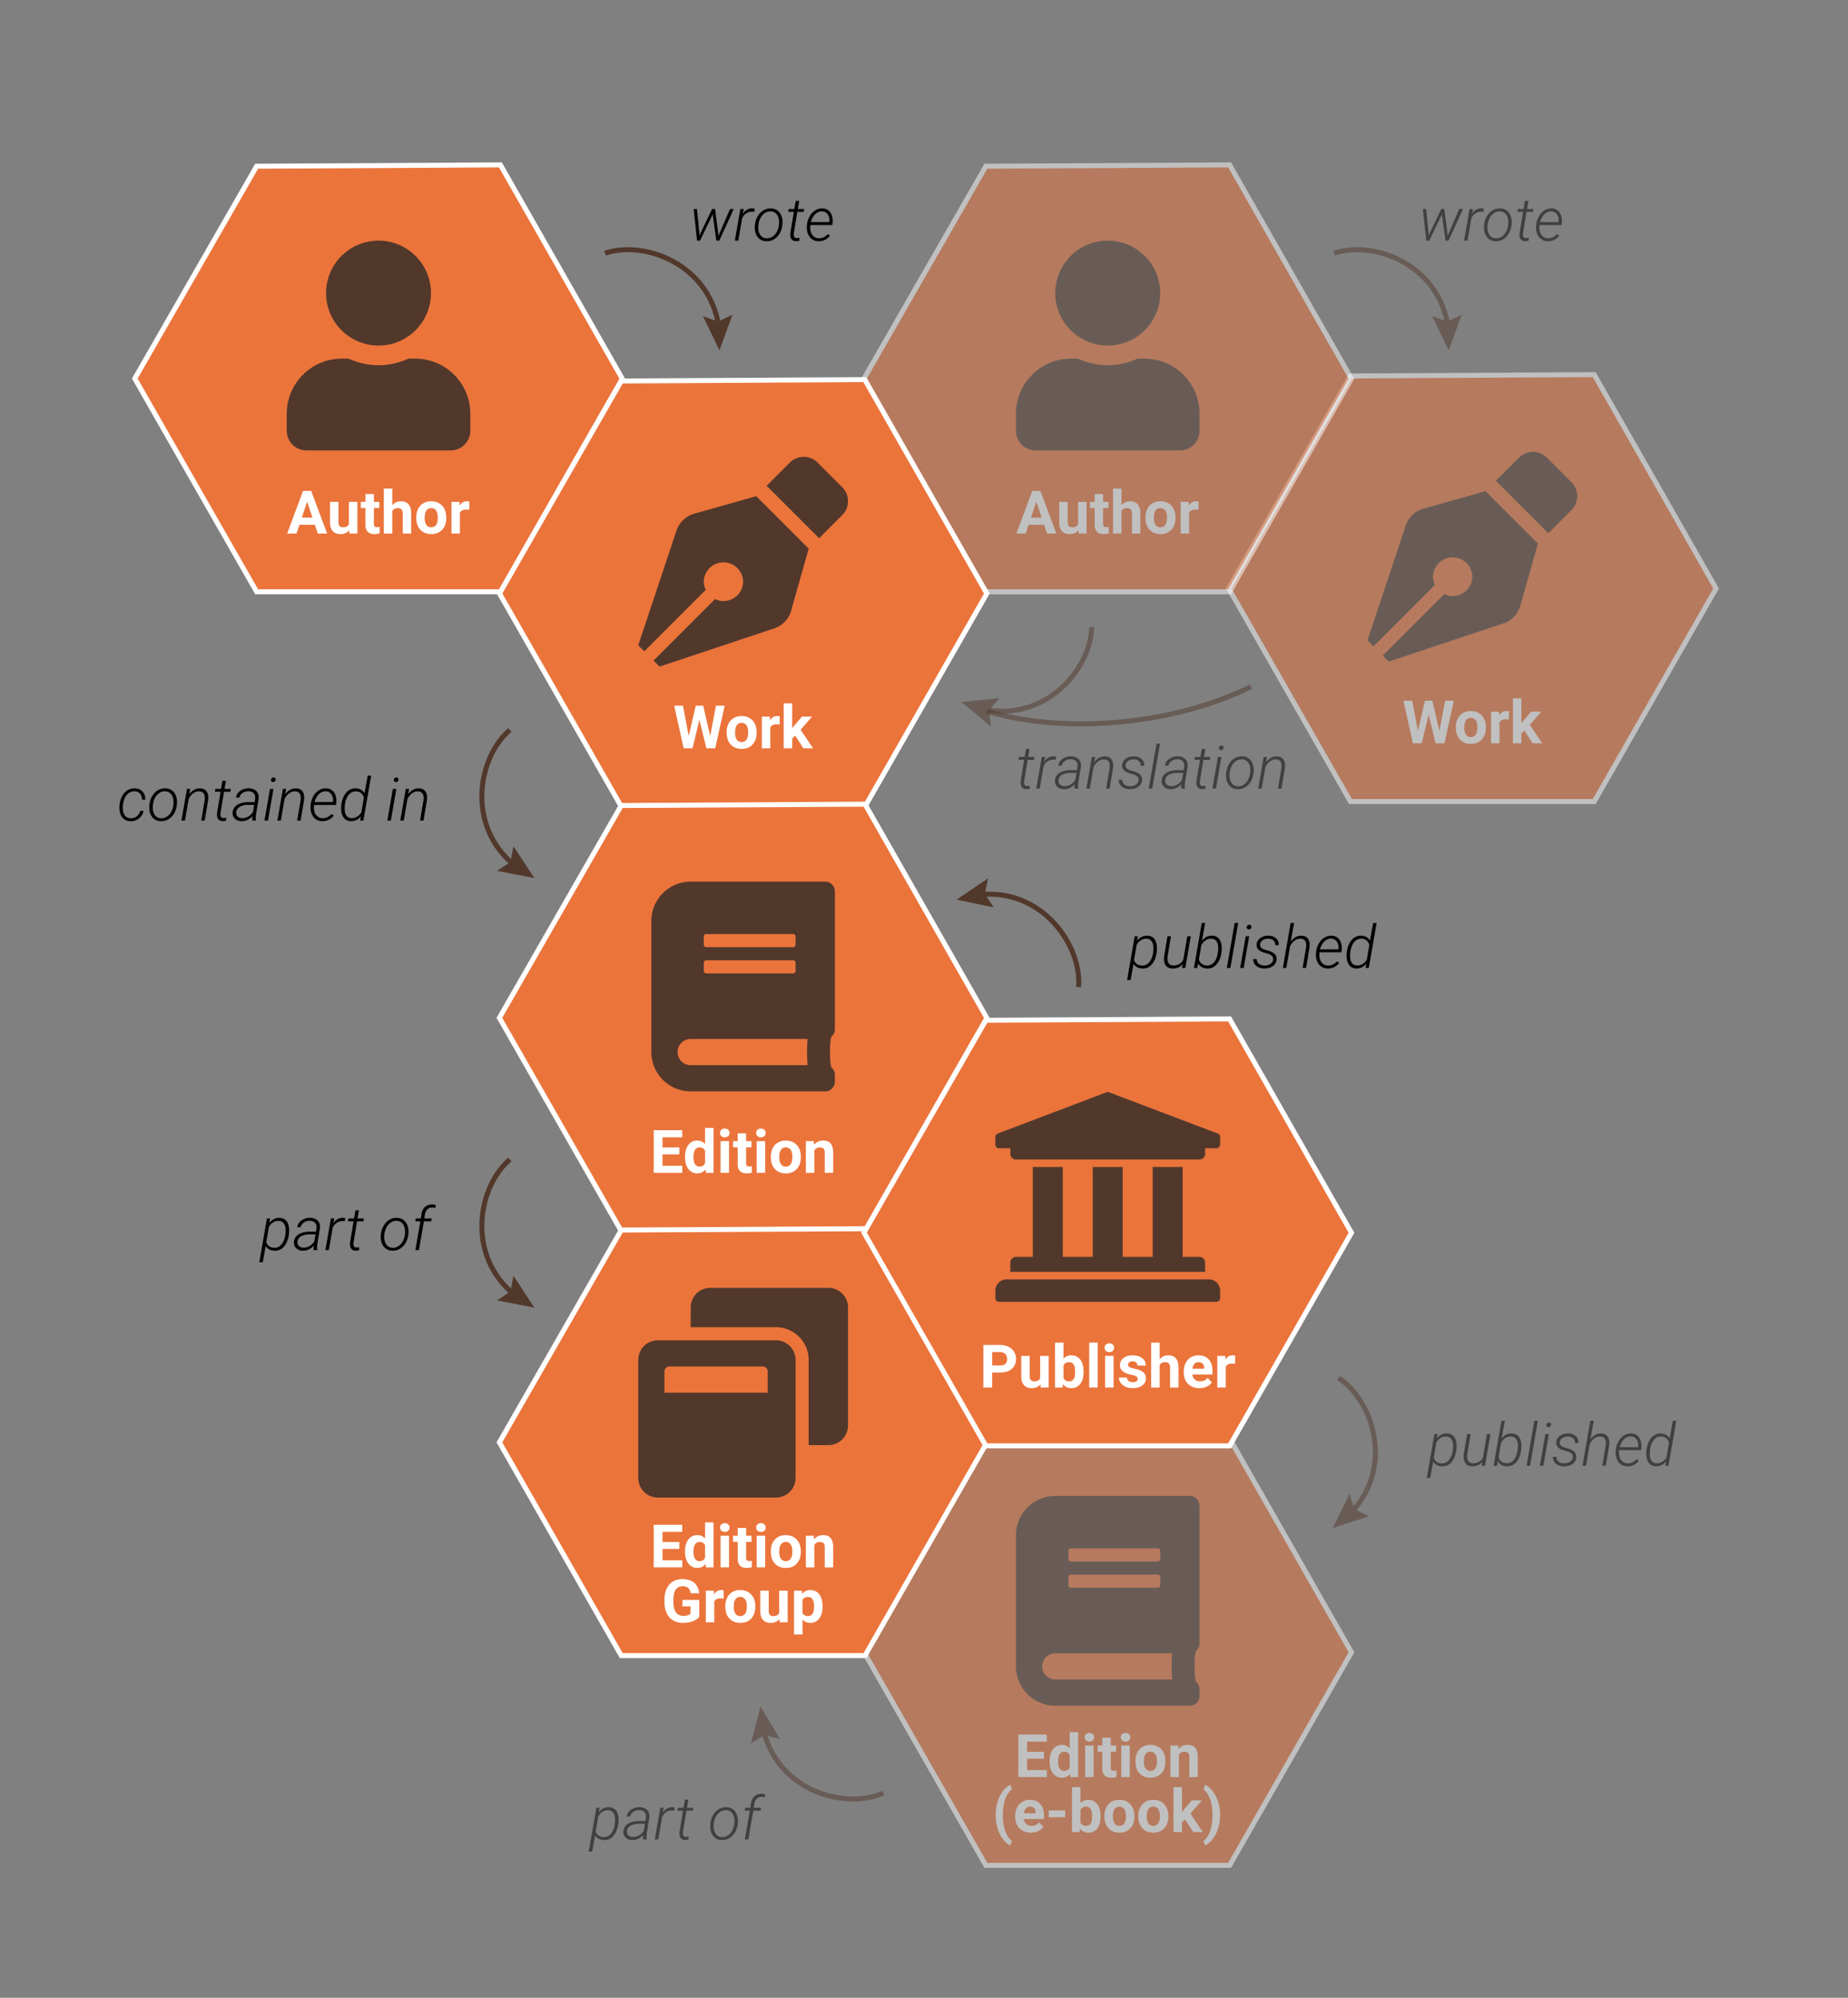<svg xmlns="http://www.w3.org/2000/svg" xml:space="preserve" width="370" height="400" style="background-color:#d3d3d3"><rect width="100%" height="100%" fill="#808080" stroke="none"/><path fill="none" stroke="#51382B" stroke-miterlimit="10" d="M121.142 50.697c7.914-2.667 20.918 2.229 22.757 14.681"/><path fill="#51382B" d="m140.741 63.293 3.022 1.108 2.895-1.405-2.605 7.162z"/><path d="M140.027 46.726v.498l.229-.545 2.314-4.834h.598l.627 4.846.035.598.24-.604 2.098-4.84h.744l-2.895 6.34h-.598l-.697-5.027-.006-.352-.135.357-2.426 5.021h-.598l-.674-6.34.656-.006.488 4.888zM151.002 42.437a2.033 2.033 0 0 0-1.688.354 1.947 1.947 0 0 0-.744 1.034l-.75 4.359h-.691l1.102-6.34h.686l-.211 1.008c.23-.375.509-.66.835-.855s.685-.289 1.075-.281c.137 0 .297.027.48.082l-.094.639zM151.154 44.956c.07-.613.258-1.175.562-1.685s.685-.897 1.14-1.163.948-.393 1.479-.381c.523.008.97.151 1.339.431s.639.66.809 1.143.228 1.017.173 1.603l-.012.111c-.117 1-.472 1.803-1.063 2.408s-1.302.898-2.13.879c-.711-.012-1.279-.273-1.705-.785s-.635-1.188-.627-2.027l.018-.334.017-.2zm.68.199c-.051.465-.017.894.103 1.286s.31.7.571.923.588.34.979.352c.422.008.808-.1 1.157-.322s.638-.537.864-.943.373-.855.439-1.348l.018-.193c.07-.754-.046-1.37-.349-1.849s-.741-.724-1.315-.735c-.625-.02-1.165.222-1.62.724s-.733 1.169-.835 2.001l-.012.104zM160.02 40.222l-.281 1.623h1.271l-.1.574h-1.271l-.703 4.23-.012.363c0 .426.195.645.586.656.121.004.311-.01.568-.041l-.029.574c-.23.066-.465.096-.703.088-.41-.008-.709-.151-.896-.431s-.256-.685-.205-1.216l.697-4.225h-1.137l.105-.574h1.125l.287-1.623h.698zM163.875 48.302c-.508-.008-.947-.149-1.318-.425s-.644-.65-.817-1.125-.235-.987-.185-1.538l.018-.199c.055-.586.229-1.144.521-1.673s.664-.934 1.113-1.213.93-.413 1.441-.401c.473.008.872.137 1.198.387s.563.598.712 1.043.195.938.141 1.477l-.047.428h-4.389l-.018.141c-.059.426-.027.833.094 1.222s.319.697.595.926.606.347.993.354c.375.012.713-.061 1.014-.217s.578-.365.832-.627l.41.334c-.285.367-.624.646-1.017.835s-.822.279-1.291.271zm.738-5.977c-.508-.02-.963.16-1.365.539s-.705.912-.908 1.6l3.68.006.018-.088c.07-.555-.027-1.032-.293-1.433s-.643-.608-1.132-.624z"/><g opacity=".5"><path fill="none" stroke="#51382B" stroke-miterlimit="10" d="M267.142 50.697c7.914-2.667 20.918 2.229 22.757 14.681"/><path fill="#51382B" d="m286.741 63.293 3.022 1.108 2.895-1.405-2.605 7.162z"/></g><g opacity=".5"><path d="M286.027 46.726v.498l.229-.545 2.314-4.834h.598l.627 4.846.035.598.24-.604 2.098-4.84h.744l-2.895 6.34h-.598l-.697-5.027-.006-.352-.135.357-2.426 5.021h-.598l-.674-6.34.656-.006.488 4.888zM297.002 42.437a2.033 2.033 0 0 0-1.688.354 1.947 1.947 0 0 0-.744 1.034l-.75 4.359h-.691l1.102-6.34h.686l-.211 1.008c.23-.375.509-.66.835-.855s.685-.289 1.075-.281c.137 0 .297.027.48.082l-.094.639zM297.154 44.956c.07-.613.258-1.175.562-1.685s.685-.897 1.14-1.163.948-.393 1.479-.381c.523.008.97.151 1.339.431s.639.66.809 1.143.228 1.017.173 1.603l-.012.111c-.117 1-.472 1.803-1.063 2.408s-1.302.898-2.13.879c-.711-.012-1.279-.273-1.705-.785s-.635-1.188-.627-2.027l.018-.334.017-.2zm.68.199c-.051.465-.017.894.103 1.286s.31.7.571.923.588.34.979.352c.422.008.808-.1 1.157-.322s.638-.537.864-.943.373-.855.439-1.348l.018-.193c.07-.754-.046-1.37-.349-1.849s-.741-.724-1.315-.735c-.625-.02-1.165.222-1.62.724s-.733 1.169-.835 2.001l-.012.104zM306.02 40.222l-.281 1.623h1.271l-.1.574h-1.271l-.703 4.23-.012.363c0 .426.195.645.586.656.121.004.311-.01.568-.041l-.029.574c-.23.066-.465.096-.703.088-.41-.008-.709-.151-.896-.431s-.256-.685-.205-1.216l.697-4.225h-1.137l.105-.574h1.125l.287-1.623h.698zM309.875 48.302c-.508-.008-.947-.149-1.318-.425s-.644-.65-.817-1.125-.235-.987-.185-1.538l.018-.199c.055-.586.229-1.144.521-1.673s.664-.934 1.113-1.213.93-.413 1.441-.401c.473.008.872.137 1.198.387s.563.598.712 1.043.195.938.141 1.477l-.047.428h-4.389l-.018.141c-.059.426-.027.833.094 1.222s.319.697.595.926.606.347.993.354c.375.012.713-.061 1.014-.217s.578-.365.832-.627l.41.334c-.285.367-.624.646-1.017.835s-.822.279-1.291.271zm.738-5.977c-.508-.02-.963.16-1.365.539s-.705.912-.908 1.6l3.68.006.018-.088c.07-.555-.027-1.032-.293-1.433s-.643-.608-1.132-.624z"/></g><path fill="none" stroke="#51382B" stroke-miterlimit="10" d="M102.079 146.154c-6.356 5.416-8.846 19.086.888 27.067"/><path fill="#51382B" d="m99.504 174.363 2.695-1.76.604-3.162 4.184 6.371z"/><path d="M26.152 163.831c.461.016.868-.112 1.222-.384s.589-.638.706-1.099h.662c-.117.629-.425 1.136-.923 1.521s-1.065.569-1.702.554c-.512-.012-.941-.152-1.289-.422s-.599-.643-.753-1.119-.204-1.014-.149-1.611l.023-.252c.047-.41.147-.809.302-1.195s.36-.729.618-1.028.565-.535.923-.709.761-.255 1.21-.243c.648.016 1.164.234 1.547.656s.562.957.539 1.605l-.662-.006c.008-.488-.119-.883-.381-1.184s-.619-.459-1.072-.475c-.484-.016-.912.125-1.283.422s-.65.717-.838 1.26-.275 1.119-.264 1.729c.012.629.152 1.112.422 1.45s.65.514 1.142.53zM29.92 161.071c.07-.613.258-1.175.562-1.685s.685-.897 1.14-1.163.948-.393 1.479-.381c.523.008.97.151 1.339.431s.639.66.809 1.143.228 1.017.173 1.603l-.012.111c-.117 1-.472 1.803-1.063 2.408s-1.302.898-2.13.879c-.711-.012-1.279-.273-1.705-.785s-.635-1.188-.627-2.027l.018-.334.017-.2zm.68.2c-.051.465-.017.894.103 1.286s.31.7.571.923.588.34.979.352c.422.008.808-.1 1.157-.322s.638-.537.864-.943.373-.855.439-1.348l.018-.193c.07-.754-.046-1.37-.349-1.849s-.741-.724-1.315-.735c-.625-.02-1.165.222-1.62.724s-.733 1.169-.835 2.001l-.012.104zM38.1 157.96l-.211 1.084c.281-.391.606-.69.976-.899s.765-.31 1.187-.302c.609.016 1.053.229 1.33.639s.375.975.293 1.693l-.691 4.125h-.691l.691-4.133c.023-.222.027-.437.012-.644-.066-.695-.445-1.052-1.137-1.071a1.88 1.88 0 0 0-1.148.366c-.355.252-.668.631-.938 1.139l-.75 4.343h-.693l1.102-6.34h.668zM45.236 156.337l-.281 1.623h1.271l-.1.574h-1.271l-.703 4.23-.012.363c0 .426.195.645.586.656.121.004.311-.01.568-.041l-.029.574c-.23.066-.465.096-.703.088-.41-.008-.709-.151-.896-.431s-.256-.685-.205-1.216l.697-4.225h-1.137l.105-.574h1.125l.287-1.623h.698zM50.521 164.3a2.456 2.456 0 0 1-.018-.445l.053-.439c-.293.316-.628.564-1.005.744s-.784.266-1.222.258c-.535-.008-.97-.177-1.304-.507s-.483-.745-.448-1.245c.031-.418.175-.78.431-1.087s.62-.545 1.093-.715 1.002-.255 1.588-.255l1.295.006.105-.727c.047-.434-.047-.781-.281-1.043s-.58-.4-1.037-.416c-.461-.008-.862.106-1.204.343s-.556.548-.642.935h-.685c.078-.555.363-1.007.855-1.356s1.074-.521 1.746-.513c.652.016 1.155.213 1.509.592s.497.871.431 1.477l-.527 3.188-.047.51a2.4 2.4 0 0 0 .047.627l-.012.07h-.721zm-2.074-.492c.43.016.841-.087 1.233-.308s.718-.536.976-.943l.24-1.403-1.119-.006c-.711 0-1.291.126-1.74.379s-.697.613-.744 1.083c-.035.344.056.628.272.851.217.224.511.339.882.347zM53.65 164.3h-.703l1.107-6.34h.697l-1.101 6.34zm.598-8.174c.02-.254.188-.414.504-.48.152.027.261.075.325.144s.106.181.126.337c-.039.148-.096.257-.17.325s-.186.118-.334.149c-.316-.047-.467-.205-.451-.475zM57.307 157.96l-.211 1.084c.281-.391.606-.69.976-.899s.765-.31 1.187-.302c.609.016 1.053.229 1.33.639s.375.975.293 1.693l-.691 4.125H59.5l.691-4.133c.023-.222.027-.437.012-.644-.066-.695-.445-1.052-1.137-1.071a1.88 1.88 0 0 0-1.148.366c-.355.252-.668.631-.938 1.139l-.75 4.343h-.691l1.102-6.34h.666zM64.502 164.417c-.508-.008-.947-.149-1.318-.425s-.644-.65-.817-1.125-.235-.987-.185-1.538l.018-.199c.055-.586.229-1.144.521-1.673s.664-.934 1.113-1.213.93-.413 1.441-.401c.473.008.872.137 1.198.387s.563.598.712 1.043.195.938.141 1.477l-.047.428H62.89l-.018.141c-.059.426-.027.833.094 1.222s.319.697.595.926.606.347.993.354c.375.012.713-.061 1.014-.217s.578-.365.832-.627l.41.334c-.285.367-.624.646-1.017.835s-.822.279-1.291.271zm.738-5.977c-.508-.02-.963.16-1.365.539s-.705.912-.908 1.6l3.68.006.018-.088c.07-.555-.027-1.032-.293-1.433s-.643-.608-1.132-.624zM68.34 161.112c.09-.664.271-1.253.545-1.767s.608-.896 1.005-1.146.841-.369 1.333-.357c.375.008.717.095 1.025.261s.553.417.732.753l.645-3.557h.691l-1.564 9h-.65l.158-.844c-.551.664-1.234.984-2.051.961-.59-.016-1.052-.245-1.386-.688s-.509-1.04-.524-1.79a4.637 4.637 0 0 1 .029-.703l.012-.123zm.703.117c-.031.261-.043.54-.035.836.016.534.14.954.372 1.26.232.306.563.467.993.482.434.012.814-.087 1.143-.298.328-.211.605-.491.832-.842l.51-2.981c-.113-.378-.3-.675-.56-.892-.26-.216-.591-.33-.993-.342-.594-.02-1.089.208-1.485.681s-.651 1.131-.765 1.973l-.012.123zM78.254 164.3h-.703l1.107-6.34h.697l-1.101 6.34zm.598-8.174c.02-.254.188-.414.504-.48.152.027.261.075.325.144s.106.181.126.337c-.039.148-.096.257-.17.325s-.186.118-.334.149c-.317-.047-.467-.205-.451-.475zM81.91 157.96l-.211 1.084c.281-.391.606-.69.976-.899s.765-.31 1.187-.302c.609.016 1.053.229 1.33.639s.375.975.293 1.693l-.691 4.125h-.691l.691-4.133c.023-.222.027-.437.012-.644-.066-.695-.445-1.052-1.137-1.071a1.88 1.88 0 0 0-1.148.366c-.355.252-.668.631-.938 1.139l-.75 4.343h-.691l1.102-6.34h.666z"/><path fill="none" stroke="#51382B" stroke-miterlimit="10" d="M102.079 232.154c-6.356 5.416-8.846 19.086.888 27.067"/><path fill="#51382B" d="m99.504 260.362 2.695-1.759.604-3.163 4.184 6.372z"/><path d="M55.004 250.423c-.363-.008-.706-.085-1.028-.231s-.583-.376-.782-.688l-.586 3.234h-.691l1.523-8.777h.645l-.164.896c.551-.699 1.24-1.037 2.068-1.014.594.016 1.057.236 1.389.662s.504 1.029.516 1.811c.004.246-.008.484-.035.715l-.023.164c-.098.684-.281 1.273-.551 1.77s-.598.866-.984 1.11-.821.36-1.297.348zm2.156-3.39.035-.556c.012-.625-.102-1.114-.34-1.469s-.592-.541-1.061-.556a1.993 1.993 0 0 0-1.116.301c-.334.209-.616.512-.847.91l-.521 3.049c.125.359.323.632.595.82.271.187.597.287.976.298.566.02 1.046-.192 1.438-.635.393-.443.657-1.061.794-1.853l.047-.309zM62.797 250.3a2.456 2.456 0 0 1-.018-.445l.053-.439c-.293.316-.628.564-1.005.744s-.784.266-1.222.258c-.535-.008-.97-.177-1.304-.507s-.483-.745-.448-1.245c.031-.418.175-.78.431-1.087s.62-.545 1.093-.715 1.002-.255 1.588-.255l1.295.006.105-.727c.047-.434-.047-.781-.281-1.043s-.58-.4-1.037-.416c-.461-.008-.862.106-1.204.343s-.556.548-.642.935h-.686c.078-.555.363-1.007.855-1.356s1.074-.521 1.746-.513c.652.016 1.155.213 1.509.592s.497.871.431 1.477l-.527 3.188-.047.51a2.4 2.4 0 0 0 .047.627l-.012.07h-.72zm-2.074-.492c.43.016.841-.087 1.233-.308s.718-.536.976-.943l.24-1.403-1.119-.006c-.711 0-1.291.126-1.74.379s-.697.613-.744 1.083c-.035.344.056.628.272.851.217.224.511.339.882.347zM69.02 244.552a2.033 2.033 0 0 0-1.688.354 1.947 1.947 0 0 0-.744 1.034l-.75 4.359h-.691l1.102-6.34h.686l-.211 1.008c.23-.375.509-.66.835-.855s.685-.289 1.075-.281c.137 0 .297.027.48.082l-.094.639zM71.867 242.337l-.281 1.623h1.271l-.1.574h-1.271l-.703 4.23-.012.363c0 .426.195.645.586.656.121.004.311-.01.568-.041l-.029.574c-.23.066-.465.096-.703.088-.41-.008-.709-.151-.896-.431s-.256-.685-.205-1.216l.697-4.225h-1.137l.105-.574h1.125l.287-1.623h.698zM76.268 247.071c.07-.613.258-1.175.562-1.685s.685-.897 1.14-1.163.948-.393 1.479-.381c.523.008.97.151 1.339.431s.639.66.809 1.143.228 1.017.173 1.603l-.012.111c-.117 1-.472 1.803-1.063 2.408s-1.302.898-2.13.879c-.711-.012-1.279-.273-1.705-.785s-.635-1.188-.627-2.027l.018-.334.017-.2zm.679.2c-.051.465-.017.894.103 1.286s.31.7.571.923.588.34.979.352c.422.008.808-.1 1.157-.322s.638-.537.864-.943.373-.855.439-1.348l.018-.193c.07-.754-.046-1.37-.349-1.849s-.741-.724-1.315-.735c-.625-.02-1.165.222-1.62.724s-.733 1.169-.835 2.001l-.012.104zM83.164 250.3l1.002-5.766h-1.02l.105-.574h1.014l.123-.861c.098-.621.335-1.102.712-1.441s.847-.506 1.409-.498c.227.008.482.047.768.117l-.123.58a2.41 2.41 0 0 0-.627-.088c-.391 0-.714.127-.97.381s-.417.607-.483 1.061l-.111.75h1.471l-.105.574H84.87l-1.002 5.766h-.704z"/><g opacity=".5"><path fill="none" stroke="#51382B" stroke-miterlimit="10" d="M176.851 359.01c-7.642 3.368-21.034-.336-23.986-12.572"/><path fill="#51382B" d="m156.197 348.229-3.11-.832-2.757 1.662 1.95-7.369z"/></g><g opacity=".5"><path d="M120.962 368.423c-.363-.008-.706-.085-1.028-.231s-.583-.376-.782-.688l-.586 3.234h-.691l1.523-8.777h.645l-.164.896c.551-.699 1.24-1.037 2.068-1.014.594.016 1.057.236 1.389.662s.504 1.029.516 1.811c.004.246-.008.484-.035.715l-.023.164c-.098.684-.281 1.273-.551 1.77s-.598.866-.984 1.11-.821.36-1.297.348zm2.156-3.39.035-.556c.012-.624-.102-1.114-.34-1.47-.238-.354-.592-.54-1.061-.556-.41-.008-.782.093-1.116.302s-.616.512-.847.91l-.521 3.049c.125.359.323.633.595.82.271.187.597.286.976.298.566.02 1.046-.192 1.438-.635.393-.443.657-1.061.794-1.853l.047-.309zM128.755 368.3a2.456 2.456 0 0 1-.018-.445l.053-.439c-.293.316-.628.564-1.005.744s-.784.266-1.222.258c-.535-.008-.97-.177-1.304-.507s-.483-.745-.448-1.245c.031-.418.175-.78.431-1.087s.62-.545 1.093-.715 1.002-.255 1.588-.255l1.295.006.105-.727c.047-.434-.047-.781-.281-1.043s-.58-.4-1.037-.416c-.461-.008-.862.106-1.204.343s-.556.548-.642.935h-.686c.078-.555.363-1.007.855-1.356s1.074-.521 1.746-.513c.652.016 1.155.213 1.509.592s.497.871.431 1.477l-.527 3.188-.047.51a2.4 2.4 0 0 0 .047.627l-.012.07h-.72zm-2.074-.492c.43.016.841-.087 1.233-.308.393-.222.718-.536.976-.943l.24-1.403-1.119-.006c-.711 0-1.291.126-1.74.379s-.697.613-.744 1.083c-.035.345.056.629.272.852.217.223.511.338.882.346zM134.978 362.552a2.033 2.033 0 0 0-1.688.354 1.947 1.947 0 0 0-.744 1.034l-.75 4.359h-.691l1.102-6.34h.686l-.211 1.008c.23-.375.509-.66.835-.855s.685-.289 1.075-.281c.137 0 .297.027.48.082l-.094.639zM137.825 360.337l-.281 1.623h1.271l-.1.574h-1.271l-.703 4.23-.012.363c0 .426.195.645.586.656.121.004.311-.01.568-.041l-.029.574c-.23.066-.465.096-.703.088-.41-.008-.709-.151-.896-.431s-.256-.685-.205-1.216l.697-4.225h-1.137l.105-.574h1.125l.287-1.623h.698zM142.226 365.071c.07-.613.258-1.175.562-1.685s.685-.897 1.14-1.163.948-.393 1.479-.381c.523.008.97.151 1.339.431s.639.66.809 1.143.228 1.017.173 1.603l-.012.111c-.117 1-.472 1.803-1.063 2.408s-1.302.898-2.13.879c-.711-.012-1.279-.273-1.705-.785s-.635-1.188-.627-2.027l.018-.334.017-.2zm.679.2c-.051.465-.017.894.103 1.286s.31.7.571.923.588.34.979.352c.422.008.808-.1 1.157-.322s.638-.537.864-.943.373-.855.439-1.348l.018-.193c.07-.754-.046-1.37-.349-1.849s-.741-.724-1.315-.735c-.625-.02-1.165.222-1.62.724s-.733 1.169-.835 2.001l-.012.104zM149.122 368.3l1.002-5.766h-1.02l.105-.574h1.014l.123-.861c.098-.621.335-1.102.712-1.441s.847-.506 1.409-.498c.227.008.482.047.768.117l-.123.58a2.41 2.41 0 0 0-.627-.088c-.391 0-.714.127-.97.381s-.417.607-.483 1.061l-.111.75h1.471l-.105.574h-1.459l-1.002 5.766h-.704z"/></g><g opacity=".5"><path fill="none" stroke="#51382B" stroke-miterlimit="10" d="M218.564 125.576c-.16 8.349-9.156 18.939-21.499 16.469"/><path fill="#51382B" d="m200.094 139.775-2.064 2.471.347 3.2-5.863-4.87z"/></g><g opacity=".5"><path d="m206.137 149.933-.281 1.623h1.271l-.1.574h-1.271l-.703 4.23-.012.363c0 .426.195.645.586.656.121.004.311-.01.568-.041l-.029.574c-.23.066-.465.096-.703.088-.41-.008-.709-.151-.896-.431s-.256-.685-.205-1.216l.697-4.225h-1.137l.105-.574h1.125l.287-1.623h.698zM211.352 152.147a2.033 2.033 0 0 0-1.688.354 1.947 1.947 0 0 0-.744 1.034l-.75 4.359h-.691l1.102-6.34h.686l-.211 1.008c.23-.375.509-.66.835-.855s.685-.289 1.075-.281c.137 0 .297.027.48.082l-.094.639zM215.16 157.896a2.456 2.456 0 0 1-.018-.445l.053-.439c-.293.316-.628.564-1.005.744s-.784.266-1.222.258c-.535-.008-.97-.177-1.304-.507s-.483-.745-.448-1.245c.031-.418.175-.78.431-1.087s.62-.545 1.093-.715 1.002-.255 1.588-.255l1.295.006.105-.727c.047-.434-.047-.781-.281-1.043s-.58-.4-1.037-.416c-.461-.008-.862.106-1.204.343s-.556.548-.642.935h-.686c.078-.555.363-1.007.855-1.356s1.074-.521 1.746-.513c.652.016 1.155.213 1.509.592s.497.871.431 1.477l-.527 3.188-.047.51a2.4 2.4 0 0 0 .047.627l-.012.07h-.72zm-2.074-.493c.43.016.841-.087 1.233-.308s.718-.536.976-.943l.24-1.403-1.119-.006c-.711 0-1.291.126-1.74.379s-.697.613-.744 1.083c-.035.344.056.628.272.851.217.224.511.34.882.347zM219.279 151.556l-.211 1.084c.281-.391.606-.69.976-.899s.765-.31 1.187-.302c.609.016 1.053.229 1.33.639s.375.975.293 1.693l-.691 4.125h-.691l.691-4.133c.023-.222.027-.437.012-.644-.066-.695-.445-1.052-1.137-1.071a1.88 1.88 0 0 0-1.148.366c-.355.252-.668.631-.938 1.139l-.75 4.343h-.691l1.102-6.34h.666zM227.969 156.243c.062-.539-.266-.93-.984-1.172l-1.008-.299c-.926-.312-1.363-.834-1.312-1.564.027-.527.271-.956.729-1.286s1.005-.491 1.638-.483c.621.008 1.125.183 1.512.524s.566.798.539 1.368h-.691c.023-.379-.095-.688-.354-.926s-.604-.361-1.034-.369c-.445 0-.82.104-1.125.313s-.477.485-.516.829c-.059.504.25.857.926 1.061l.732.211.393.135c.883.332 1.299.873 1.248 1.623-.031.508-.251.925-.659 1.251s-.935.509-1.579.548l-.24.006c-.426-.008-.811-.091-1.154-.249s-.607-.38-.791-.665-.264-.613-.24-.984l.697.006c0 .398.135.713.404.943s.641.35 1.113.357c.469 0 .867-.106 1.195-.319s.514-.499.561-.859zM230.693 157.896h-.703l1.564-9h.703l-1.564 9zM236.523 157.896a2.456 2.456 0 0 1-.018-.445l.053-.439c-.293.316-.628.564-1.005.744s-.784.266-1.222.258c-.535-.008-.97-.177-1.304-.507s-.483-.745-.448-1.245c.031-.418.175-.78.431-1.087s.62-.545 1.093-.715 1.002-.255 1.588-.255l1.295.006.105-.727c.047-.434-.047-.781-.281-1.043s-.58-.4-1.037-.416c-.461-.008-.862.106-1.204.343s-.556.548-.642.935h-.686c.078-.555.363-1.007.855-1.356s1.074-.521 1.746-.513c.652.016 1.155.213 1.509.592s.497.871.431 1.477l-.527 3.188-.047.51a2.4 2.4 0 0 0 .047.627l-.012.07h-.72zm-2.074-.493c.43.016.841-.087 1.233-.308s.718-.536.976-.943l.24-1.403-1.119-.006c-.711 0-1.291.126-1.74.379s-.697.613-.744 1.083c-.035.344.056.628.272.851.217.224.511.34.882.347zM241.328 149.933l-.281 1.623h1.271l-.1.574h-1.271l-.703 4.23-.012.363c0 .426.195.645.586.656.121.004.311-.01.568-.041l-.029.574c-.23.066-.465.096-.703.088-.41-.008-.709-.151-.896-.431s-.256-.685-.205-1.216l.697-4.225h-1.137l.105-.574h1.125l.287-1.623h.698zM243.449 157.896h-.703l1.107-6.34h.697l-1.101 6.34zm.598-8.174c.02-.254.188-.414.504-.48.152.027.261.075.325.144s.106.181.126.337c-.039.148-.096.257-.17.325s-.186.118-.334.149c-.316-.048-.467-.206-.451-.475zM245.506 154.667c.07-.613.258-1.175.562-1.685s.685-.897 1.14-1.163.948-.393 1.479-.381c.523.008.97.151 1.339.431s.639.66.809 1.143.228 1.017.173 1.603l-.012.111c-.117 1-.472 1.803-1.063 2.408s-1.302.898-2.13.879c-.711-.012-1.279-.273-1.705-.785s-.635-1.188-.627-2.027l.018-.334.017-.2zm.68.199c-.051.465-.017.894.103 1.286s.31.7.571.923.588.34.979.352c.422.008.808-.1 1.157-.322s.638-.537.864-.943.373-.855.439-1.348l.018-.193c.07-.754-.046-1.37-.349-1.849s-.741-.724-1.315-.735c-.625-.02-1.165.222-1.62.724s-.733 1.169-.835 2.001l-.012.104zM253.686 151.556l-.211 1.084c.281-.391.606-.69.976-.899s.765-.31 1.187-.302c.609.016 1.053.229 1.33.639s.375.975.293 1.693l-.691 4.125h-.691l.691-4.133c.023-.222.027-.437.012-.644-.066-.695-.445-1.052-1.137-1.071a1.88 1.88 0 0 0-1.148.366c-.355.252-.668.631-.938 1.139l-.75 4.343h-.691l1.102-6.34h.666z"/></g><path fill="none" stroke="#51382B" stroke-miterlimit="10" d="M250.455 137.49c-16.041 7.882-37.576 9.464-52.865 4.918" opacity=".5"/><path fill="none" stroke="#51382B" stroke-miterlimit="10" d="M215.955 197.632c.665-8.323-7.241-19.75-19.768-18.511"/><path fill="#51382B" d="m197.829 175.865-.661 3.15 1.81 2.663-7.464-1.546z"/><path d="M228.752 193.923c-.363-.008-.706-.085-1.028-.231s-.583-.376-.782-.688l-.586 3.234h-.691l1.523-8.777h.645l-.164.896c.551-.699 1.24-1.037 2.068-1.014.594.016 1.057.236 1.389.662s.504 1.029.516 1.811c.004.246-.008.484-.035.715l-.023.164c-.098.684-.281 1.273-.551 1.77s-.598.866-.984 1.11-.82.36-1.297.348zm2.156-3.39.035-.556c.012-.625-.102-1.114-.34-1.469s-.592-.541-1.061-.556a1.993 1.993 0 0 0-1.116.301c-.334.209-.616.512-.847.91l-.521 3.049c.125.359.323.632.595.82.271.187.597.287.976.298.566.02 1.046-.192 1.438-.635.393-.443.657-1.061.794-1.853l.047-.309zM236.809 193.003c-.504.633-1.199.938-2.086.914-.598-.012-1.043-.228-1.336-.647s-.398-1.003-.316-1.749l.68-4.061h.691l-.674 4.078c-.023.211-.025.42-.006.627.027.359.135.637.322.832s.445.299.773.311c.469.02.902-.089 1.301-.325s.656-.546.773-.929l.785-4.594h.703l-1.102 6.34h-.68l.172-.797zM244.561 190.659c-.137 1.008-.458 1.809-.964 2.402s-1.132.881-1.878.861c-.414-.008-.778-.1-1.093-.275s-.556-.414-.724-.715l-.199.867h-.656l1.564-9h.691l-.662 3.58c.543-.715 1.229-1.061 2.057-1.037.605.016 1.072.24 1.4.674s.498 1.033.51 1.799c.004.25-.008.49-.035.721l-.011.123zm-.686-.134.041-.556c.012-.635-.1-1.126-.334-1.473-.234-.347-.584-.528-1.049-.544-.855-.016-1.525.417-2.01 1.298l-.48 2.865c.113.378.308.669.583.875.275.205.61.312 1.005.324.582.012 1.069-.213 1.462-.675s.653-1.167.782-2.114zM246.342 193.8h-.703l1.564-9h.703l-1.564 9zM249.008 193.8h-.703l1.107-6.34h.697l-1.101 6.34zm.597-8.174c.02-.254.188-.414.504-.48.152.027.261.075.325.144s.106.181.126.337c-.039.148-.096.257-.17.325s-.186.118-.334.149c-.316-.047-.466-.205-.451-.475zM254.902 192.147c.062-.539-.266-.93-.984-1.172l-1.008-.299c-.926-.312-1.363-.834-1.312-1.564.027-.527.271-.956.729-1.286s1.005-.491 1.638-.483c.621.008 1.125.183 1.512.524s.566.798.539 1.368h-.691c.023-.379-.095-.688-.354-.926s-.604-.361-1.034-.369c-.445 0-.82.104-1.125.313s-.477.485-.516.829c-.059.504.25.857.926 1.061l.732.211.393.135c.883.332 1.299.873 1.248 1.623-.031.508-.251.925-.659 1.251s-.935.509-1.579.548l-.24.006c-.426-.008-.811-.091-1.154-.249s-.607-.38-.791-.665-.264-.613-.24-.984l.697.006c0 .398.135.713.404.943s.641.35 1.113.357c.469 0 .867-.106 1.195-.319s.514-.499.561-.859zM258.412 188.532c.609-.809 1.328-1.205 2.156-1.189.609.016 1.053.229 1.33.639s.375.975.293 1.693l-.691 4.125h-.691l.691-4.133c.023-.222.027-.437.012-.644-.066-.695-.445-1.052-1.137-1.071a1.88 1.88 0 0 0-1.148.366c-.355.252-.668.631-.938 1.139l-.75 4.343h-.691l1.564-9h.691l-.691 3.732zM265.807 193.917c-.508-.008-.947-.149-1.318-.425s-.644-.65-.817-1.125-.235-.987-.185-1.538l.018-.199c.055-.586.229-1.144.521-1.673s.664-.934 1.113-1.213.93-.413 1.441-.401c.473.008.872.137 1.198.387s.563.598.712 1.043.195.938.141 1.477l-.047.428h-4.389l-.018.141c-.059.426-.027.833.094 1.222s.319.697.595.926.606.347.993.354c.375.012.713-.061 1.014-.217s.578-.365.832-.627l.41.334c-.285.367-.624.646-1.017.835s-.823.279-1.291.271zm.738-5.977c-.508-.02-.963.16-1.365.539s-.705.912-.908 1.6l3.68.006.018-.088c.07-.555-.027-1.032-.293-1.433s-.644-.608-1.132-.624zM269.645 190.612c.09-.664.271-1.253.545-1.767s.608-.896 1.005-1.146.841-.369 1.333-.357c.375.008.717.095 1.025.261s.553.417.732.753l.645-3.557h.691l-1.564 9h-.65l.158-.844c-.551.664-1.234.984-2.051.961-.59-.016-1.052-.245-1.386-.688s-.509-1.04-.524-1.79a4.637 4.637 0 0 1 .029-.703l.012-.123zm.703.117c-.031.261-.043.54-.035.836.016.534.14.954.372 1.26.232.306.563.467.993.482.434.012.814-.087 1.143-.298.328-.211.605-.491.832-.842l.51-2.981c-.113-.378-.3-.675-.56-.892-.26-.216-.591-.33-.993-.342-.594-.02-1.089.208-1.485.681s-.651 1.131-.765 1.973l-.012.123z"/><g opacity=".5"><path fill="none" stroke="#51382B" stroke-miterlimit="10" d="M268.009 275.913c6.981 4.581 11.156 17.834 2.494 26.967"/><path fill="#51382B" d="m270.193 299.108.995 3.062 2.893 1.41-7.244 2.371z"/></g><g opacity=".5"><path d="M288.752 293.594c-.363-.008-.706-.085-1.028-.231s-.583-.376-.782-.688l-.586 3.234h-.691l1.523-8.777h.645l-.164.896c.551-.699 1.24-1.037 2.068-1.014.594.016 1.057.236 1.389.662s.504 1.029.516 1.811c.004.246-.008.484-.035.715l-.023.164c-.098.684-.281 1.273-.551 1.77s-.598.866-.984 1.11-.82.359-1.297.348zm2.156-3.39.035-.556c.012-.625-.102-1.114-.34-1.469-.238-.355-.592-.541-1.061-.557a1.993 1.993 0 0 0-1.116.301c-.334.209-.616.513-.847.91l-.521 3.05c.125.359.323.632.595.819s.597.287.976.299c.566.02 1.046-.191 1.438-.635s.657-1.061.794-1.853l.047-.309zM296.809 292.674c-.504.633-1.199.938-2.086.914-.598-.012-1.043-.228-1.336-.647s-.398-1.003-.316-1.749l.68-4.061h.691l-.674 4.078c-.023.211-.025.42-.006.627.027.359.135.637.322.832s.445.299.773.311c.469.02.902-.089 1.301-.325s.656-.546.773-.929l.785-4.594h.703l-1.102 6.34h-.68l.172-.797zM304.561 290.33c-.137 1.008-.458 1.809-.964 2.402s-1.132.881-1.878.861c-.414-.008-.778-.1-1.093-.275s-.556-.414-.724-.715l-.199.867h-.656l1.564-9h.691l-.662 3.58c.543-.715 1.229-1.061 2.057-1.037.605.016 1.072.24 1.4.674s.498 1.033.51 1.799c.004.25-.008.49-.035.721l-.011.123zm-.686-.135.041-.555c.012-.636-.1-1.127-.334-1.474s-.584-.528-1.049-.544c-.855-.016-1.525.417-2.01 1.298l-.48 2.864c.113.379.308.67.583.875s.61.312 1.005.324c.582.012 1.069-.213 1.462-.676.392-.459.653-1.164.782-2.112zM306.342 293.471h-.703l1.564-9h.703l-1.564 9zM309.008 293.471h-.703l1.107-6.34h.697l-1.101 6.34zm.597-8.174c.02-.254.188-.414.504-.48.152.027.261.075.325.144s.106.181.126.337c-.039.148-.096.257-.17.325s-.186.118-.334.149c-.316-.047-.466-.206-.451-.475zM314.902 291.818c.062-.539-.266-.93-.984-1.172l-1.008-.299c-.926-.312-1.363-.834-1.312-1.564.027-.527.271-.956.729-1.286s1.005-.491 1.638-.483c.621.008 1.125.183 1.512.524s.566.798.539 1.368h-.691c.023-.379-.095-.688-.354-.926s-.604-.361-1.034-.369c-.445 0-.82.104-1.125.313s-.477.485-.516.829c-.059.504.25.857.926 1.061l.732.211.393.135c.883.332 1.299.873 1.248 1.623-.031.508-.251.925-.659 1.251s-.935.509-1.579.548l-.24.006c-.426-.008-.811-.091-1.154-.249s-.607-.38-.791-.665-.264-.613-.24-.984l.697.006c0 .398.135.713.404.943s.641.35 1.113.357c.469 0 .867-.106 1.195-.319s.514-.499.561-.859zM318.412 288.203c.609-.809 1.328-1.205 2.156-1.189.609.016 1.053.229 1.33.639s.375.975.293 1.693l-.691 4.125h-.691l.691-4.133c.023-.223.027-.437.012-.644-.066-.694-.445-1.052-1.137-1.071a1.885 1.885 0 0 0-1.148.365c-.355.252-.668.632-.938 1.139l-.75 4.344h-.691l1.564-9h.691l-.691 3.732zM325.807 293.588c-.508-.008-.947-.149-1.318-.425s-.644-.65-.817-1.125-.235-.987-.185-1.538l.018-.199c.055-.586.229-1.144.521-1.673s.664-.934 1.113-1.213.93-.413 1.441-.401c.473.008.872.137 1.198.387s.563.598.712 1.043.195.938.141 1.477l-.047.428h-4.389l-.018.141c-.059.426-.027.833.094 1.222s.319.697.595.926.606.347.993.354c.375.012.713-.061 1.014-.217s.578-.365.832-.627l.41.334c-.285.367-.624.646-1.017.835s-.823.279-1.291.271zm.738-5.977c-.508-.02-.963.16-1.365.539s-.705.912-.908 1.6l3.68.006.018-.088c.07-.555-.027-1.032-.293-1.433s-.644-.608-1.132-.624zM329.645 290.283c.09-.664.271-1.253.545-1.767s.608-.896 1.005-1.146.841-.369 1.333-.357c.375.008.717.095 1.025.261s.553.417.732.753l.645-3.557h.691l-1.564 9h-.65l.158-.844c-.551.664-1.234.984-2.051.961-.59-.016-1.052-.245-1.386-.688s-.509-1.04-.524-1.79a4.637 4.637 0 0 1 .029-.703l.012-.123zm.703.117a5.768 5.768 0 0 0-.035.836c.016.533.14.954.372 1.26.232.307.563.467.993.482.434.012.814-.088 1.143-.298.328-.211.605-.491.832-.843l.51-2.98c-.113-.379-.3-.676-.56-.893-.26-.216-.591-.33-.993-.342-.594-.02-1.089.207-1.485.682-.396.473-.651 1.131-.765 1.973l-.012.123z"/></g><path fill="#EB743B" stroke="#FFF" stroke-miterlimit="10" d="m173.188 76.012 24.402 42.82-24.402 42.658h-48.801l-24.401-42.698 24.401-42.511z"/><g fill="#FFF"><path d="m142.192 147.363 1.148-6.07h1.752l-1.893 8.531h-1.77l-1.389-5.707-1.389 5.707h-1.77l-1.893-8.531h1.752l1.154 6.059 1.406-6.059h1.488l1.404 6.07zM145.485 146.595c0-.629.121-1.189.363-1.682s.591-.873 1.046-1.143.983-.404 1.585-.404c.855 0 1.554.262 2.095.785s.843 1.234.905 2.133l.012.434c0 .973-.271 1.753-.814 2.341s-1.271.882-2.186.882-1.644-.293-2.188-.879-.817-1.383-.817-2.391v-.076zm1.694.12c0 .603.113 1.063.34 1.382.227.319.551.479.973.479.41 0 .73-.157.961-.473.23-.314.346-.818.346-1.511 0-.591-.115-1.048-.346-1.373s-.555-.487-.973-.487c-.414 0-.734.162-.961.484s-.34.823-.34 1.499zM156.097 145.072a4.644 4.644 0 0 0-.609-.047c-.641 0-1.061.217-1.26.65v4.148h-1.693v-6.34h1.6l.047.756c.34-.582.811-.873 1.412-.873.188 0 .363.025.527.076l-.024 1.63zM159.214 147.281l-.609.609v1.934h-1.693v-9h1.693v4.986l.328-.422 1.623-1.904h2.033l-2.291 2.643 2.49 3.697h-1.945l-1.629-2.543z"/></g><path fill="#51382B" d="M138.993 102.855a5.25 5.25 0 0 0-3.553 3.393l-7.652 22.957 1.204 1.205 12.314-12.313a3.905 3.905 0 0 1-.395-1.688 3.94 3.94 0 0 1 7.876 0 3.938 3.938 0 0 1-3.938 3.938 3.893 3.893 0 0 1-1.688-.394l-12.313 12.313 1.205 1.205 22.957-7.652a5.257 5.257 0 0 0 3.392-3.553l3.51-12.42-10.5-10.5-12.419 3.509zm29.641-5.3-4.931-4.93a3.937 3.937 0 0 0-5.57 0l-4.64 4.639 10.502 10.501 4.639-4.639a3.94 3.94 0 0 0 0-5.571z"/><g opacity=".5"><path fill="#EB743B" stroke="#FFF" stroke-miterlimit="10" d="m319.188 75.012 24.402 42.82-24.402 42.658h-48.801l-24.401-42.698 24.401-42.511z"/><g fill="#FFF"><path d="m288.192 146.363 1.148-6.07h1.752l-1.893 8.531h-1.77l-1.389-5.707-1.389 5.707h-1.77l-1.893-8.531h1.752l1.154 6.059 1.406-6.059h1.488l1.404 6.07zM291.485 145.595c0-.629.121-1.189.363-1.682s.591-.873 1.046-1.143.983-.404 1.585-.404c.855 0 1.554.262 2.095.785s.843 1.234.905 2.133l.012.434c0 .973-.271 1.753-.814 2.341s-1.271.882-2.186.882-1.644-.293-2.188-.879-.817-1.383-.817-2.391v-.076zm1.694.12c0 .603.113 1.063.34 1.382.227.319.551.479.973.479.41 0 .73-.157.961-.473.23-.314.346-.818.346-1.511 0-.591-.115-1.048-.346-1.373s-.555-.487-.973-.487c-.414 0-.734.162-.961.484s-.34.823-.34 1.499zM302.097 144.072a4.644 4.644 0 0 0-.609-.047c-.641 0-1.061.217-1.26.65v4.148h-1.693v-6.34h1.6l.047.756c.34-.582.811-.873 1.412-.873.188 0 .363.025.527.076l-.024 1.63zM305.214 146.281l-.609.609v1.934h-1.693v-9h1.693v4.986l.328-.422 1.623-1.904h2.033l-2.291 2.643 2.49 3.697h-1.945l-1.629-2.543z"/></g><path fill="#51382B" d="M284.993 101.855a5.25 5.25 0 0 0-3.553 3.393l-7.652 22.957 1.204 1.205 12.314-12.313a3.905 3.905 0 0 1-.395-1.688 3.94 3.94 0 0 1 7.876 0 3.938 3.938 0 0 1-3.938 3.938 3.893 3.893 0 0 1-1.688-.394l-12.313 12.313 1.205 1.205 22.957-7.652a5.257 5.257 0 0 0 3.392-3.553l3.51-12.42-10.5-10.5-12.419 3.509zm29.641-5.3-4.931-4.93a3.937 3.937 0 0 0-5.57 0l-4.64 4.639 10.502 10.501 4.639-4.639a3.94 3.94 0 0 0 0-5.571z"/></g><path fill="#EB743B" stroke="#FFF" stroke-miterlimit="10" d="m100.188 33.012 24.402 42.82-24.402 42.658H51.387L26.986 75.792l24.401-42.511z"/><g fill="#FFF"><path d="M63.037 105.066h-3.082l-.586 1.758H57.5l3.176-8.531h1.629l3.193 8.531h-1.869l-.592-1.758zm-2.607-1.424h2.133l-1.072-3.193-1.061 3.193zM69.916 106.179c-.418.508-.996.762-1.734.762-.68 0-1.197-.195-1.555-.586s-.541-.963-.549-1.717v-4.154h1.693v4.101c0 .661.301.991.902.991.574 0 .969-.199 1.184-.599v-4.493h1.699v6.34h-1.594l-.046-.645zM74.861 98.925v1.559h1.084v1.242h-1.084v3.164c0 .234.045.402.135.504s.262.152.516.152c.188 0 .354-.014.498-.041v1.283a3.471 3.471 0 0 1-1.025.152c-1.188 0-1.793-.6-1.816-1.799v-3.416h-.926v-1.242h.926v-1.559h1.692zM78.541 101.175c.449-.539 1.014-.809 1.693-.809 1.375 0 2.072.799 2.092 2.396v4.061h-1.693v-4.014c0-.363-.078-.632-.234-.806s-.416-.261-.779-.261c-.496 0-.855.191-1.078.574v4.506h-1.693v-9h1.693v3.353zM83.34 103.595c0-.629.121-1.189.363-1.682s.592-.873 1.047-1.143.982-.404 1.584-.404c.855 0 1.555.262 2.096.785s.842 1.234.904 2.133l.012.434c0 .973-.271 1.753-.814 2.341s-1.271.882-2.186.882-1.643-.293-2.188-.879-.818-1.383-.818-2.391v-.076zm1.693.12c0 .603.113 1.063.34 1.382.227.319.551.479.973.479.41 0 .73-.157.961-.473.23-.314.346-.818.346-1.511 0-.591-.115-1.048-.346-1.373s-.555-.487-.973-.487c-.414 0-.734.162-.961.484s-.34.823-.34 1.499zM93.951 102.072a4.644 4.644 0 0 0-.609-.047c-.641 0-1.061.217-1.26.65v4.148h-1.693v-6.34h1.6l.047.756c.34-.582.811-.873 1.412-.873.188 0 .363.025.527.076l-.024 1.63z"/></g><path fill="#51382B" d="M75.787 69.185c5.8 0 10.5-4.7 10.5-10.5s-4.7-10.5-10.5-10.5-10.5 4.7-10.5 10.5 4.7 10.5 10.5 10.5zm7.35 2.625h-1.369c-1.821.837-3.848 1.312-5.98 1.312s-4.15-.476-5.98-1.312h-1.369c-6.087 0-11.025 4.938-11.025 11.024v3.413a3.94 3.94 0 0 0 3.938 3.938h28.875a3.94 3.94 0 0 0 3.938-3.938v-3.413c-.003-6.086-4.941-11.024-11.028-11.024z"/><g opacity=".5"><path fill="#EB743B" stroke="#FFF" stroke-miterlimit="10" d="m246.188 33.012 24.402 42.82-24.402 42.658h-48.801l-24.401-42.698 24.401-42.511z"/><g fill="#FFF"><path d="M209.037 105.066h-3.082l-.586 1.758H203.5l3.176-8.531h1.629l3.193 8.531h-1.869l-.592-1.758zm-2.607-1.424h2.133l-1.072-3.193-1.061 3.193zM215.916 106.179c-.418.508-.996.762-1.734.762-.68 0-1.197-.195-1.555-.586s-.541-.963-.549-1.717v-4.154h1.693v4.101c0 .661.301.991.902.991.574 0 .969-.199 1.184-.599v-4.493h1.699v6.34h-1.594l-.046-.645zM220.861 98.925v1.559h1.084v1.242h-1.084v3.164c0 .234.045.402.135.504s.262.152.516.152c.188 0 .354-.014.498-.041v1.283a3.471 3.471 0 0 1-1.025.152c-1.188 0-1.793-.6-1.816-1.799v-3.416h-.926v-1.242h.926v-1.559h1.692zM224.541 101.175c.449-.539 1.014-.809 1.693-.809 1.375 0 2.072.799 2.092 2.396v4.061h-1.693v-4.014c0-.363-.078-.632-.234-.806s-.416-.261-.779-.261c-.496 0-.855.191-1.078.574v4.506h-1.693v-9h1.693v3.353zM229.34 103.595c0-.629.121-1.189.363-1.682s.592-.873 1.047-1.143.982-.404 1.584-.404c.855 0 1.555.262 2.096.785s.842 1.234.904 2.133l.012.434c0 .973-.271 1.753-.814 2.341s-1.271.882-2.186.882-1.643-.293-2.188-.879-.818-1.383-.818-2.391v-.076zm1.693.12c0 .603.113 1.063.34 1.382.227.319.551.479.973.479.41 0 .73-.157.961-.473.23-.314.346-.818.346-1.511 0-.591-.115-1.048-.346-1.373s-.555-.487-.973-.487c-.414 0-.734.162-.961.484s-.34.823-.34 1.499zM239.951 102.072a4.644 4.644 0 0 0-.609-.047c-.641 0-1.061.217-1.26.65v4.148h-1.693v-6.34h1.6l.047.756c.34-.582.811-.873 1.412-.873.188 0 .363.025.527.076l-.024 1.63z"/></g><path fill="#51382B" d="M221.787 69.185c5.8 0 10.5-4.7 10.5-10.5s-4.7-10.5-10.5-10.5-10.5 4.7-10.5 10.5 4.7 10.5 10.5 10.5zm7.35 2.625h-1.369c-1.821.837-3.848 1.312-5.98 1.312s-4.15-.476-5.98-1.312h-1.369c-6.087 0-11.025 4.938-11.025 11.024v3.413a3.94 3.94 0 0 0 3.938 3.938h28.875a3.94 3.94 0 0 0 3.938-3.938v-3.413c-.003-6.086-4.941-11.024-11.028-11.024z"/></g><path fill="#EB743B" stroke="#FFF" stroke-miterlimit="10" d="m173.188 161.012 24.402 42.82-24.402 42.658h-48.801l-24.401-42.698 24.401-42.511z"/><g fill="#FFF"><path d="M136.02 231.126h-3.375v2.285h3.961v1.412h-5.719v-8.531h5.707v1.424h-3.949v2.033h3.375v1.377zM137.15 231.607c0-.988.223-1.775.666-2.361s1.049-.879 1.818-.879c.617 0 1.127.23 1.529.691v-3.234h1.699v9h-1.529l-.082-.674c-.422.527-.965.791-1.629.791-.746 0-1.344-.294-1.795-.882s-.677-1.405-.677-2.452zm1.694.126c0 .595.104 1.051.311 1.367.207.317.508.476.902.476.523 0 .893-.221 1.107-.663v-2.506c-.211-.442-.576-.663-1.096-.663-.816 0-1.224.663-1.224 1.989zM144.164 226.843c0-.254.086-.463.256-.627s.4-.246.693-.246c.289 0 .52.082.691.246s.258.373.258.627c0 .258-.086.469-.26.633s-.404.246-.689.246-.514-.082-.688-.246-.261-.375-.261-.633zm1.799 7.981h-1.699v-6.34h1.699v6.34zM149.385 226.925v1.559h1.084v1.242h-1.084v3.164c0 .234.045.402.135.504s.262.152.516.152c.188 0 .354-.014.498-.041v1.283a3.471 3.471 0 0 1-1.025.152c-1.188 0-1.793-.6-1.816-1.799v-3.416h-.926v-1.242h.926v-1.559h1.692zM151.4 226.843c0-.254.086-.463.256-.627s.4-.246.693-.246c.289 0 .52.082.691.246s.258.373.258.627c0 .258-.086.469-.26.633s-.404.246-.689.246-.514-.082-.688-.246-.261-.375-.261-.633zm1.799 7.981H151.5v-6.34h1.699v6.34zM154.33 231.595c0-.629.121-1.189.363-1.682s.592-.873 1.047-1.143.982-.404 1.584-.404c.855 0 1.555.262 2.096.785s.842 1.234.904 2.133l.012.434c0 .973-.271 1.753-.814 2.341s-1.271.882-2.186.882-1.643-.293-2.188-.879-.818-1.383-.818-2.391v-.076zm1.693.12c0 .603.113 1.063.34 1.382.227.319.551.479.973.479.41 0 .73-.157.961-.473.23-.314.346-.818.346-1.511 0-.591-.115-1.048-.346-1.373s-.555-.487-.973-.487c-.414 0-.734.162-.961.484s-.34.823-.34 1.499zM162.938 228.484l.053.732c.453-.566 1.061-.85 1.822-.85.672 0 1.172.197 1.5.592s.496.984.504 1.77v4.096h-1.693v-4.055c0-.359-.078-.62-.234-.782s-.416-.243-.779-.243c-.477 0-.834.203-1.072.609v4.471h-1.693v-6.34h1.592z"/></g><path fill="#51382B" d="M167.162 206.051v-27.562a1.963 1.963 0 0 0-1.969-1.969h-26.906a7.877 7.877 0 0 0-7.875 7.875v26.25a7.877 7.877 0 0 0 7.875 7.875h26.906a1.964 1.964 0 0 0 1.969-1.969v-1.312c0-.615-.287-1.174-.73-1.535-.344-1.263-.344-4.863 0-6.127.443-.354.73-.911.73-1.526zm-26.25-18.539c0-.271.223-.492.492-.492h17.391c.271 0 .492.221.492.492v1.641a.492.492 0 0 1-.492.491h-17.391a.493.493 0 0 1-.492-.491v-1.641zm0 5.249c0-.271.223-.491.492-.491h17.391c.271 0 .492.221.492.491v1.641a.494.494 0 0 1-.492.493h-17.391a.495.495 0 0 1-.492-.493v-1.641zm20.787 20.509h-23.412a2.623 2.623 0 0 1-2.625-2.625 2.632 2.632 0 0 1 2.625-2.625h23.412c-.156 1.402-.156 3.847 0 5.25z"/><g opacity=".5"><path fill="#EB743B" stroke="#FFF" stroke-miterlimit="10" d="m246.188 288.012 24.402 42.82-24.402 42.658h-48.801l-24.401-42.698 24.401-42.511z"/><g fill="#FFF"><path d="M209.02 352.127h-3.375v2.285h3.961v1.412h-5.719v-8.531h5.707v1.424h-3.949v2.033h3.375v1.377zM210.15 352.607c0-.988.223-1.775.666-2.361s1.049-.879 1.818-.879c.617 0 1.127.23 1.529.691v-3.234h1.699v9h-1.529l-.082-.674c-.422.527-.965.791-1.629.791-.746 0-1.344-.295-1.795-.883s-.677-1.404-.677-2.451zm1.694.125c0 .596.104 1.051.311 1.367.207.318.508.477.902.477.523 0 .893-.222 1.107-.664v-2.506c-.211-.441-.576-.662-1.096-.662-.816 0-1.224.662-1.224 1.988zM217.164 347.844c0-.254.086-.463.256-.627s.4-.246.693-.246c.289 0 .52.082.691.246s.258.373.258.627c0 .258-.086.469-.26.633s-.404.246-.689.246-.514-.082-.688-.246-.261-.375-.261-.633zm1.799 7.98h-1.699v-6.34h1.699v6.34zM222.385 347.926v1.559h1.084v1.242h-1.084v3.164c0 .234.045.402.135.504s.262.152.516.152c.188 0 .354-.014.498-.041v1.283a3.471 3.471 0 0 1-1.025.152c-1.188 0-1.793-.6-1.816-1.799v-3.416h-.926v-1.242h.926v-1.559h1.692zM224.4 347.844c0-.254.086-.463.256-.627s.4-.246.693-.246c.289 0 .52.082.691.246s.258.373.258.627c0 .258-.086.469-.26.633s-.404.246-.689.246-.514-.082-.688-.246-.261-.375-.261-.633zm1.799 7.98H224.5v-6.34h1.699v6.34zM227.33 352.596c0-.629.121-1.189.363-1.682s.592-.873 1.047-1.143.982-.404 1.584-.404c.855 0 1.555.262 2.096.785s.842 1.234.904 2.133l.012.434c0 .973-.271 1.752-.814 2.34s-1.271.883-2.186.883-1.643-.293-2.188-.879-.818-1.383-.818-2.391v-.076zm1.693.119c0 .604.113 1.064.34 1.383s.551.479.973.479c.41 0 .73-.158.961-.473s.346-.818.346-1.512c0-.59-.115-1.048-.346-1.373-.23-.324-.555-.486-.973-.486-.414 0-.734.161-.961.484-.226.322-.34.822-.34 1.498zM235.938 349.484l.053.732c.453-.566 1.061-.85 1.822-.85.672 0 1.172.197 1.5.592s.496.984.504 1.77v4.096h-1.693v-4.055c0-.359-.078-.621-.234-.783s-.416-.242-.779-.242c-.477 0-.834.203-1.072.609v4.471h-1.693v-6.34h1.592zM199.355 363.355c0-.895.119-1.746.357-2.555s.59-1.525 1.055-2.148.969-1.055 1.512-1.297l.328.914c-.57.422-1.016 1.074-1.336 1.957s-.48 1.914-.48 3.094v.182c0 1.184.158 2.219.475 3.105s.764 1.549 1.342 1.986l-.328.896c-.531-.238-1.027-.66-1.486-1.264s-.809-1.299-1.051-2.088-.371-1.613-.387-2.473v-.309zM206.41 366.941c-.93 0-1.688-.285-2.271-.855s-.875-1.33-.875-2.279v-.164c0-.637.123-1.207.369-1.709s.594-.889 1.045-1.16.967-.406 1.545-.406c.867 0 1.549.273 2.047.82s.748 1.322.748 2.326v.691h-4.037c.055.414.219.746.494.996s.625.375 1.047.375c.652 0 1.162-.236 1.529-.709l.832.932c-.254.359-.598.639-1.031.84s-.914.302-1.442.302zm-.193-5.209c-.336 0-.609.113-.818.341s-.342.554-.4.978h2.355v-.136c-.008-.377-.109-.668-.305-.874s-.473-.309-.832-.309zM213.271 363.854h-3.299v-1.365h3.299v1.365zM220.344 363.713c0 1.016-.217 1.807-.65 2.375s-1.039.854-1.816.854c-.688 0-1.236-.264-1.646-.791l-.076.674h-1.523v-9h1.693v3.229c.391-.457.904-.686 1.541-.686.773 0 1.379.283 1.818.852s.66 1.369.66 2.4v.093zm-1.694-.123c0-.641-.102-1.109-.305-1.404s-.506-.441-.908-.441c-.539 0-.91.221-1.113.662v2.502c.207.445.582.668 1.125.668.547 0 .906-.27 1.078-.809.082-.258.123-.651.123-1.178zM221.123 363.596c0-.629.121-1.189.363-1.682s.59-.873 1.045-1.143.984-.404 1.586-.404c.855 0 1.553.262 2.094.785s.844 1.234.906 2.133l.012.434c0 .973-.271 1.752-.814 2.34s-1.271.883-2.186.883-1.645-.293-2.189-.879-.816-1.383-.816-2.391v-.076zm1.693.119c0 .604.113 1.064.34 1.383s.551.479.973.479c.41 0 .73-.158.961-.473s.346-.818.346-1.512c0-.59-.115-1.048-.346-1.373-.23-.324-.555-.486-.973-.486-.414 0-.734.161-.961.484-.226.322-.34.822-.34 1.498zM227.908 363.596c0-.629.121-1.189.363-1.682s.59-.873 1.045-1.143.984-.404 1.586-.404c.855 0 1.553.262 2.094.785s.844 1.234.906 2.133l.012.434c0 .973-.271 1.752-.814 2.34s-1.271.883-2.186.883-1.645-.293-2.189-.879-.816-1.383-.816-2.391v-.076zm1.694.119c0 .604.113 1.064.34 1.383s.551.479.973.479c.41 0 .73-.158.961-.473s.346-.818.346-1.512c0-.59-.115-1.048-.346-1.373-.23-.324-.555-.486-.973-.486-.414 0-.734.161-.961.484-.227.322-.34.822-.34 1.498zM237.26 364.281l-.609.609v1.934h-1.693v-9h1.693v4.986l.328-.422 1.623-1.904h2.033l-2.291 2.643 2.49 3.697h-1.945l-1.629-2.543zM244.285 363.49c0 .883-.127 1.732-.381 2.549s-.619 1.537-1.096 2.162-.986 1.055-1.529 1.289l-.328-.896c.555-.418.992-1.062 1.312-1.934s.486-1.873.498-3.006v-.311c0-1.168-.16-2.197-.479-3.088s-.762-1.559-1.332-2.004l.328-.896c.531.23 1.031.648 1.502 1.254s.836 1.311 1.096 2.115.396 1.639.408 2.502v.264z"/></g><path fill="#51382B" d="M240.162 329.051v-27.562a1.963 1.963 0 0 0-1.969-1.969h-26.906a7.877 7.877 0 0 0-7.875 7.875v26.25a7.877 7.877 0 0 0 7.875 7.875h26.906a1.964 1.964 0 0 0 1.969-1.969v-1.312c0-.615-.287-1.174-.73-1.535-.344-1.263-.344-4.863 0-6.127.443-.354.73-.911.73-1.526zm-26.25-18.539c0-.271.223-.492.492-.492h17.391c.271 0 .492.221.492.492v1.641a.492.492 0 0 1-.492.491h-17.391a.493.493 0 0 1-.492-.491v-1.641zm0 5.249c0-.271.223-.491.492-.491h17.391c.271 0 .492.221.492.491v1.641a.494.494 0 0 1-.492.493h-17.391a.495.495 0 0 1-.492-.493v-1.641zm20.787 20.509h-23.412a2.623 2.623 0 0 1-2.625-2.625 2.632 2.632 0 0 1 2.625-2.625h23.412c-.156 1.402-.156 3.847 0 5.25z"/></g><path fill="#EB743B" stroke="#FFF" stroke-miterlimit="10" d="m173.188 246.012 24.402 42.82-24.402 42.658h-48.801l-24.401-42.698 24.401-42.511z"/><g fill="#FFF"><path d="M136.02 310.127h-3.375v2.285h3.961v1.412h-5.719v-8.531h5.707v1.424h-3.949v2.033h3.375v1.377zM137.15 310.607c0-.988.223-1.775.666-2.361s1.049-.879 1.818-.879c.617 0 1.127.23 1.529.691v-3.234h1.699v9h-1.529l-.082-.674c-.422.527-.965.791-1.629.791-.746 0-1.344-.295-1.795-.883s-.677-1.404-.677-2.451zm1.694.125c0 .596.104 1.051.311 1.367.207.318.508.477.902.477.523 0 .893-.222 1.107-.664v-2.506c-.211-.441-.576-.662-1.096-.662-.816 0-1.224.662-1.224 1.988zM144.164 305.844c0-.254.086-.463.256-.627s.4-.246.693-.246c.289 0 .52.082.691.246s.258.373.258.627c0 .258-.086.469-.26.633s-.404.246-.689.246-.514-.082-.688-.246-.261-.375-.261-.633zm1.799 7.98h-1.699v-6.34h1.699v6.34zM149.385 305.926v1.559h1.084v1.242h-1.084v3.164c0 .234.045.402.135.504s.262.152.516.152c.188 0 .354-.014.498-.041v1.283a3.471 3.471 0 0 1-1.025.152c-1.188 0-1.793-.6-1.816-1.799v-3.416h-.926v-1.242h.926v-1.559h1.692zM151.4 305.844c0-.254.086-.463.256-.627s.4-.246.693-.246c.289 0 .52.082.691.246s.258.373.258.627c0 .258-.086.469-.26.633s-.404.246-.689.246-.514-.082-.688-.246-.261-.375-.261-.633zm1.799 7.98H151.5v-6.34h1.699v6.34zM154.33 310.596c0-.629.121-1.189.363-1.682s.592-.873 1.047-1.143.982-.404 1.584-.404c.855 0 1.555.262 2.096.785s.842 1.234.904 2.133l.012.434c0 .973-.271 1.752-.814 2.34s-1.271.883-2.186.883-1.643-.293-2.188-.879-.818-1.383-.818-2.391v-.076zm1.693.119c0 .604.113 1.064.34 1.383s.551.479.973.479c.41 0 .73-.158.961-.473s.346-.818.346-1.512c0-.59-.115-1.048-.346-1.373-.23-.324-.555-.486-.973-.486-.414 0-.734.161-.961.484-.226.322-.34.822-.34 1.498zM162.938 307.484l.053.732c.453-.566 1.061-.85 1.822-.85.672 0 1.172.197 1.5.592s.496.984.504 1.77v4.096h-1.693v-4.055c0-.359-.078-.621-.234-.783s-.416-.242-.779-.242c-.477 0-.834.203-1.072.609v4.471h-1.693v-6.34h1.592zM140.002 323.746c-.316.379-.764.672-1.342.881s-1.219.314-1.922.314c-.738 0-1.387-.162-1.943-.484s-.986-.789-1.289-1.402-.457-1.334-.465-2.162v-.58c0-.852.143-1.59.43-2.213s.701-1.1 1.242-1.43 1.176-.494 1.902-.494c1.012 0 1.803.24 2.373.723s.908 1.186 1.014 2.107h-1.711c-.078-.488-.252-.846-.52-1.072s-.635-.34-1.104-.34c-.598 0-1.053.225-1.365.674s-.471 1.117-.475 2.004v.545c0 .895.17 1.57.51 2.027s.838.686 1.494.686c.66 0 1.131-.141 1.412-.422v-1.471h-1.6v-1.295H140v3.404zM144.877 320.072a4.644 4.644 0 0 0-.609-.047c-.641 0-1.061.217-1.26.65v4.148h-1.693v-6.34h1.6l.047.756c.34-.582.811-.873 1.412-.873.188 0 .363.025.527.076l-.024 1.63zM145.217 321.596c0-.629.121-1.189.363-1.682s.59-.873 1.045-1.143.984-.404 1.586-.404c.855 0 1.553.262 2.094.785s.844 1.234.906 2.133l.012.434c0 .973-.271 1.752-.814 2.34s-1.271.883-2.186.883-1.645-.293-2.189-.879-.816-1.383-.816-2.391v-.076zm1.693.119c0 .604.113 1.064.34 1.383s.551.479.973.479c.41 0 .73-.158.961-.473s.346-.818.346-1.512c0-.59-.115-1.048-.346-1.373-.23-.324-.555-.486-.973-.486-.414 0-.734.161-.961.484-.227.322-.34.822-.34 1.498zM156.062 324.18c-.418.508-.996.762-1.734.762-.68 0-1.199-.195-1.557-.586s-.539-.963-.547-1.717v-4.154h1.693v4.1c0 .661.301.992.902.992.574 0 .969-.199 1.184-.6v-4.492h1.699v6.34h-1.594l-.046-.645zM164.688 321.713c0 .977-.223 1.758-.666 2.346s-1.041.883-1.795.883c-.641 0-1.158-.223-1.553-.668v2.988h-1.693v-8.777h1.57l.059.621c.41-.492.945-.738 1.605-.738.781 0 1.389.289 1.822.867s.65 1.375.65 2.391v.087zm-1.694-.123c0-.59-.105-1.045-.314-1.365s-.512-.48-.91-.48c-.531 0-.896.203-1.096.609v2.596c.207.418.576.627 1.107.627.809-.001 1.213-.663 1.213-1.987z"/></g><path fill="#51382B" d="M169.787 261.789v23.625a3.94 3.94 0 0 1-3.938 3.938h-3.938V272.29a6.571 6.571 0 0 0-6.562-6.562h-17.062v-3.938a3.94 3.94 0 0 1 3.938-3.938h23.625a3.938 3.938 0 0 1 3.937 3.937zm-10.5 10.5v23.625a3.94 3.94 0 0 1-3.938 3.938h-23.625a3.94 3.94 0 0 1-3.938-3.938v-23.625a3.94 3.94 0 0 1 3.938-3.938h23.625a3.94 3.94 0 0 1 3.938 3.938zm-5.578 2.297a.987.987 0 0 0-.984-.984h-18.703a.987.987 0 0 0-.984.984v4.266h20.672v-4.266z"/><path fill="#EB743B" stroke="#FFF" stroke-miterlimit="10" d="m246.188 204.012 24.402 42.82-24.402 42.658h-48.801l-24.401-42.698 24.401-42.511z"/><g fill="#FFF"><path d="M198.646 274.818v3.006h-1.758v-8.531h3.328c.641 0 1.203.117 1.689.352s.861.566 1.123.998.393.924.393 1.475c0 .836-.287 1.494-.859 1.977s-1.363.725-2.375.725h-1.541zm0-1.423h1.57c.465 0 .818-.109 1.062-.328s.367-.531.367-.938c0-.418-.123-.756-.369-1.014s-.586-.391-1.02-.398h-1.611v2.678zM208.314 277.18c-.418.508-.996.762-1.734.762-.68 0-1.199-.195-1.557-.586s-.539-.963-.547-1.717v-4.154h1.693v4.1c0 .661.301.992.902.992.574 0 .969-.199 1.184-.6v-4.492h1.699v6.34h-1.594l-.046-.645zM216.945 274.713c0 1.016-.217 1.807-.65 2.375s-1.039.854-1.816.854c-.688 0-1.236-.264-1.646-.791l-.076.674h-1.523v-9h1.693v3.229c.391-.457.904-.686 1.541-.686.773 0 1.379.283 1.818.852s.66 1.369.66 2.4v.093zm-1.693-.123c0-.641-.102-1.109-.305-1.404s-.506-.441-.908-.441c-.539 0-.91.221-1.113.662v2.502c.207.445.582.668 1.125.668.547 0 .906-.27 1.078-.809.082-.258.123-.651.123-1.178zM219.775 277.824h-1.699v-9h1.699v9zM221.158 269.844c0-.254.084-.463.254-.627s.402-.246.695-.246c.289 0 .52.082.691.246s.258.373.258.627c0 .258-.088.469-.262.633s-.402.246-.688.246-.516-.082-.689-.246-.259-.375-.259-.633zm1.799 7.98h-1.699v-6.34h1.699v6.34zM227.785 276.072c0-.207-.104-.371-.309-.49s-.533-.225-.986-.318c-1.508-.316-2.262-.957-2.262-1.922 0-.562.232-1.033.699-1.41s1.078-.564 1.832-.564c.805 0 1.447.189 1.93.568s.725.871.725 1.477h-1.693c0-.242-.078-.443-.234-.602s-.4-.236-.732-.236c-.285 0-.506.064-.662.193s-.234.293-.234.492c0 .188.088.338.266.453s.479.215.9.299.777.18 1.066.285c.895.328 1.342.896 1.342 1.705 0 .578-.248 1.045-.744 1.402s-1.137.537-1.922.537c-.531 0-1.004-.096-1.416-.285s-.734-.449-.969-.779-.352-.686-.352-1.068h1.605c.016.301.127.531.334.691s.484.24.832.24c.324 0 .568-.062.734-.186s.25-.283.25-.482zM232.174 272.176c.449-.539 1.014-.809 1.693-.809 1.375 0 2.072.799 2.092 2.396v4.061h-1.693v-4.014c0-.363-.078-.633-.234-.807s-.416-.26-.779-.26c-.496 0-.855.191-1.078.574v4.506h-1.693v-9h1.693v3.353zM240.154 277.941c-.93 0-1.688-.285-2.271-.855s-.875-1.33-.875-2.279v-.164c0-.637.123-1.207.369-1.709s.594-.889 1.045-1.16.967-.406 1.545-.406c.867 0 1.549.273 2.047.82s.748 1.322.748 2.326v.691h-4.037c.055.414.219.746.494.996s.625.375 1.047.375c.652 0 1.162-.236 1.529-.709l.832.932c-.254.359-.598.639-1.031.84s-.914.302-1.442.302zm-.193-5.209c-.336 0-.609.113-.818.341s-.342.554-.4.978h2.355v-.136c-.008-.377-.109-.668-.305-.874s-.473-.309-.832-.309zM247.285 273.072a4.644 4.644 0 0 0-.609-.047c-.641 0-1.061.217-1.26.65v4.148h-1.693v-6.34h1.6l.047.756c.34-.582.811-.873 1.412-.873.188 0 .363.025.527.076l-.024 1.63z"/></g><path fill="#51382B" d="M244.287 227.657v1.5a.75.75 0 0 1-.75.75h-2.25v1.125c0 .621-.504 1.125-1.125 1.125h-36.75a1.125 1.125 0 0 1-1.125-1.125v-1.125h-2.25a.75.75 0 0 1-.75-.75v-1.5c0-.304.184-.577.463-.693l21.75-8.25a.751.751 0 0 1 .574 0l21.75 8.25a.75.75 0 0 1 .463.693zm-2.25 28.5h-40.5a2.25 2.25 0 0 0-2.25 2.25v1.5c0 .414.336.75.75.75h43.5a.75.75 0 0 0 .75-.75v-1.5a2.25 2.25 0 0 0-2.25-2.25zm-35.25-22.5v18h-3.375c-.621 0-1.125.504-1.125 1.125v1.875h39v-1.875c0-.621-.504-1.125-1.125-1.125h-3.375v-18h-6v18h-6v-18h-6v18h-6v-18h-6z"/></svg>